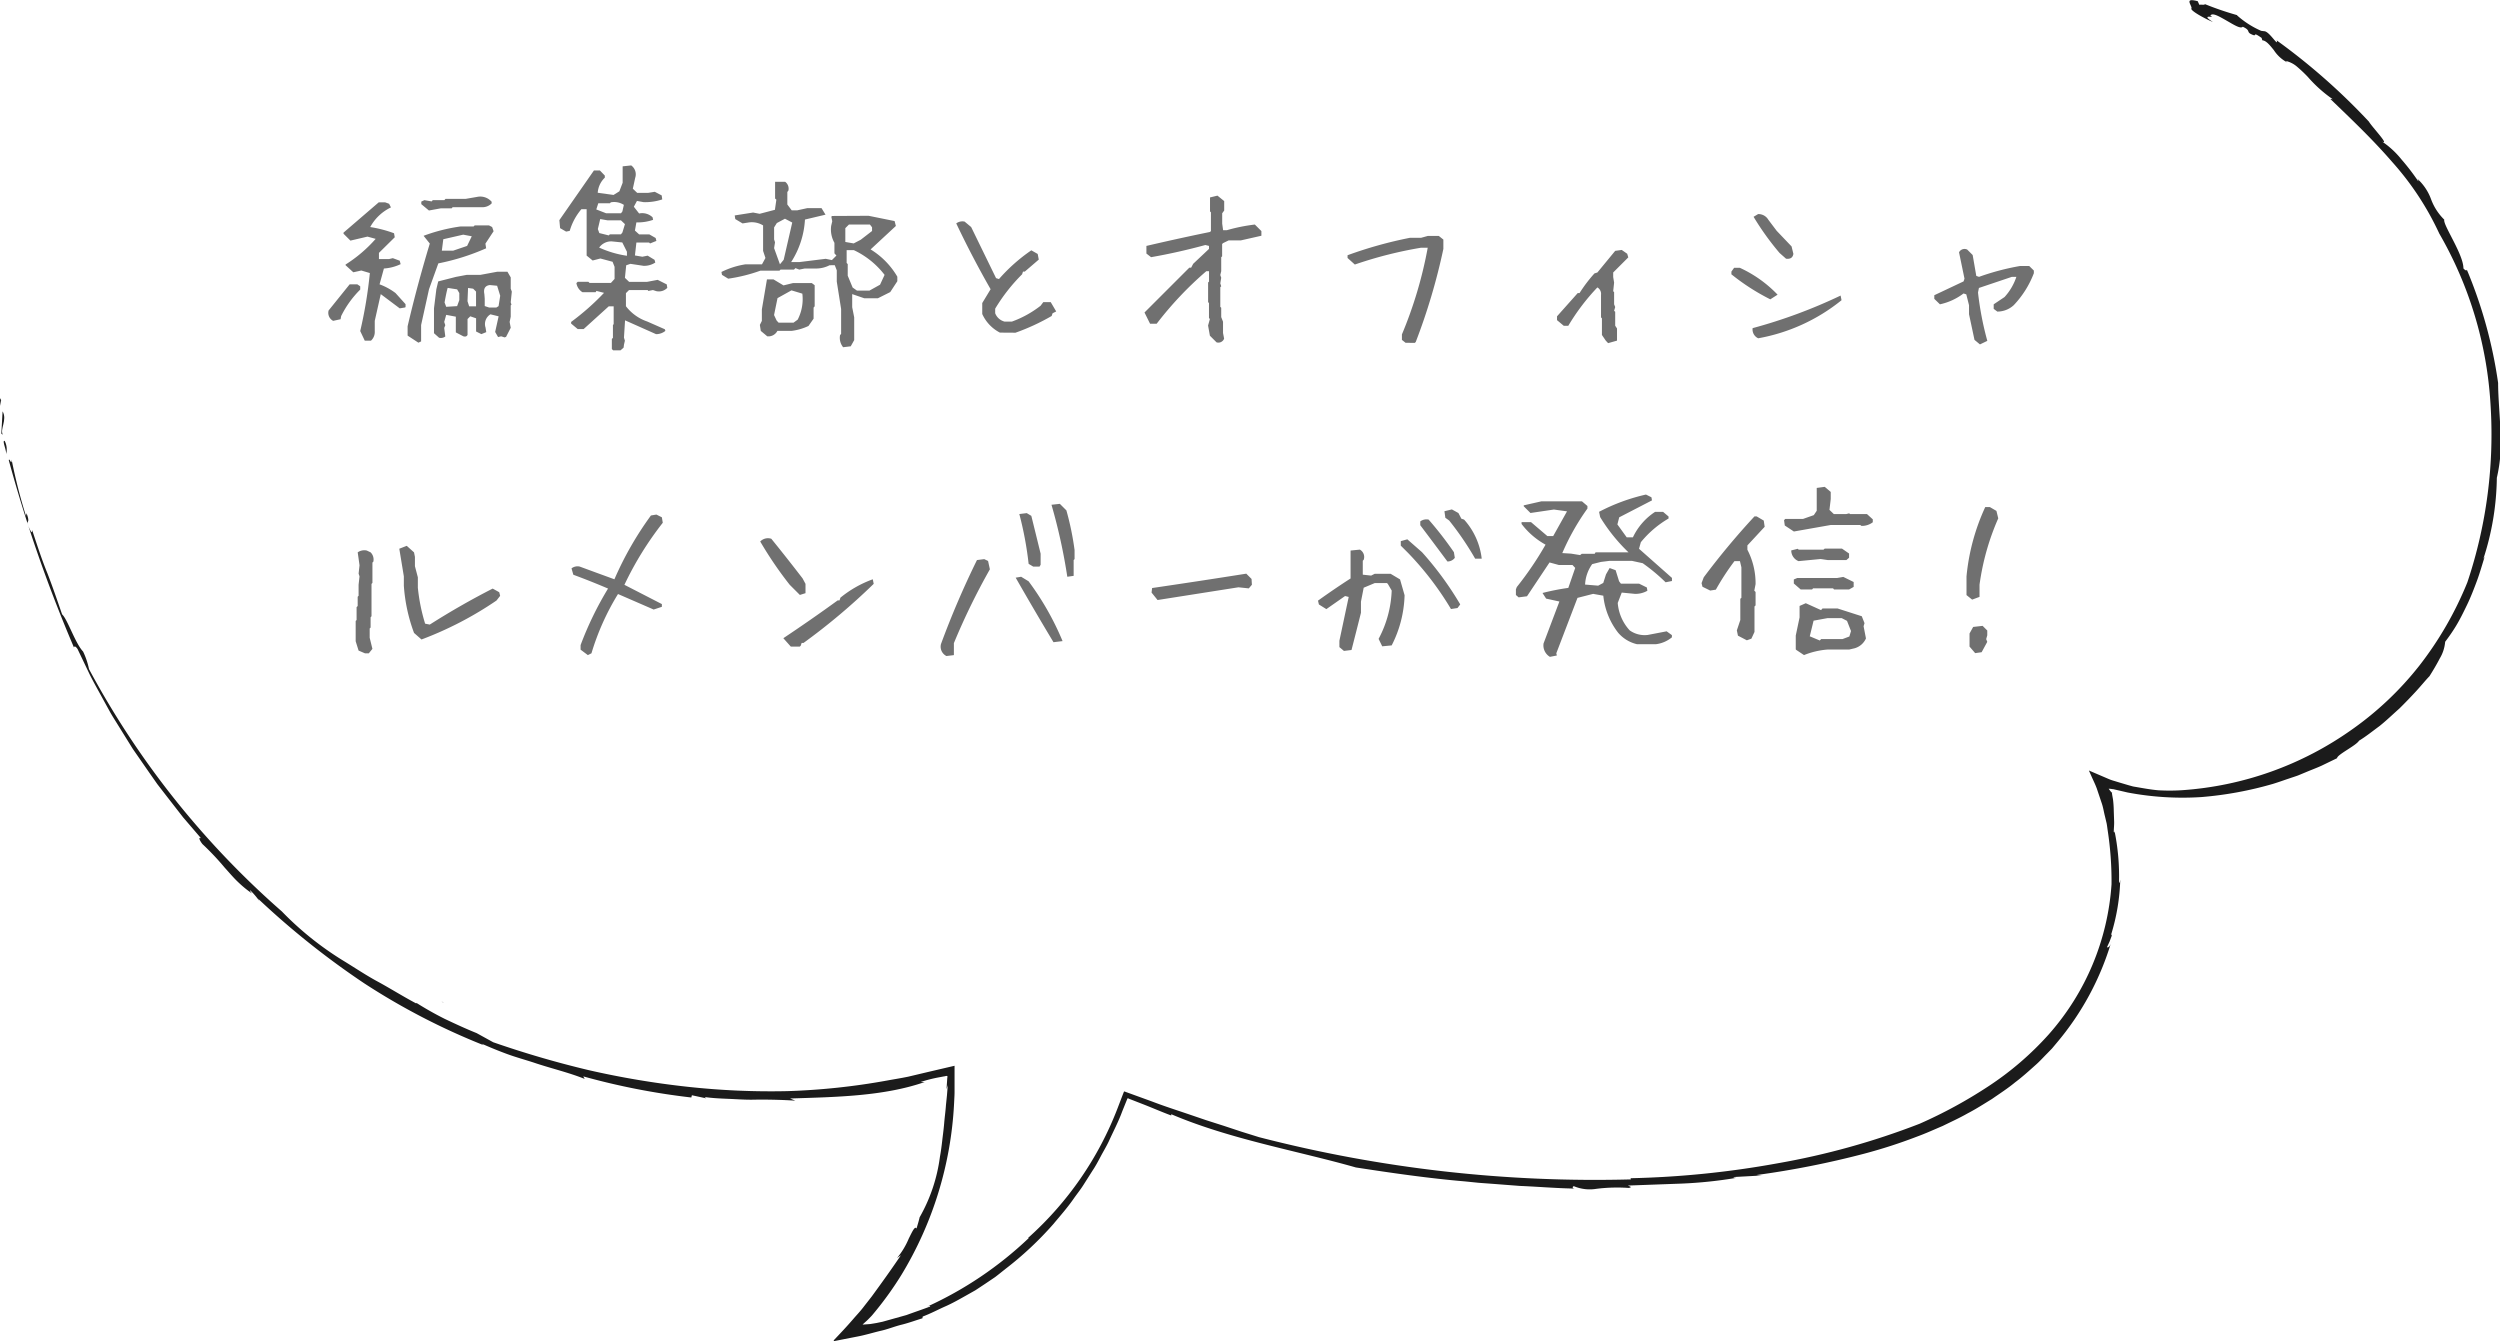 <svg xmlns="http://www.w3.org/2000/svg" width="161.151" height="86.452" viewBox="0 0 161.151 86.452">
  <g id="グループ_121" data-name="グループ 121" transform="translate(-2562.425 174.452)">
    <g id="グループ_120" data-name="グループ 120" transform="translate(951.042 -808.401)">
      <path id="パス_120" data-name="パス 120" d="M2037.166,697.474l.072.128-.054.373Z" transform="translate(-425.783 -37.863)" fill="#1b1b1b"/>
      <path id="パス_121" data-name="パス 121" d="M2036.771,701.1c-.036-.063-.066-.022-.1-.086l.081-1.432C2037.07,700.144,2036.558,700.723,2036.771,701.1Z" transform="translate(-425.202 -39.118)" fill="#1b1b1b"/>
      <path id="パス_122" data-name="パス 122" d="M2036.335,704.3a1.22,1.22,0,0,1,.081.894C2036.5,704.983,2036.128,704.23,2036.335,704.3Z" transform="translate(-424.649 -41.929)" fill="#1b1b1b"/>
      <path id="パス_123" data-name="パス 123" d="M1966.679,793.844c-.045-.023-.1-.056-.146-.083A.446.446,0,0,1,1966.679,793.844Z" transform="translate(-326.69 -95.252)" fill="#1b1b1b"/>
      <path id="パス_124" data-name="パス 124" d="M1648.43,703.333l.091.164c-1.034-.419-2.173-.676-3.3-1.059-.565-.183-1.142-.341-1.7-.546s-1.11-.432-1.645-.669l.132.1a43.521,43.521,0,0,1-7.715-4,52.78,52.78,0,0,1-6.827-5.445c.059.074.059.126.12.2a4.993,4.993,0,0,0-.609-.726c-.08-.035.028.109.1.19a6.921,6.921,0,0,1-.872-.71c-.308-.286-.6-.636-.894-.96a17.014,17.014,0,0,0-1.43-1.514c-.221-.286-.261-.468-.083-.367l-1.158-1.35-1.11-1.427-.557-.72-.526-.751-1.049-1.512-.976-1.571c-.161-.263-.329-.521-.481-.789l-.446-.811c-.293-.542-.6-1.075-.874-1.621l-.789-1.651c-.132-.192-.2-.2-.235-.109a92.564,92.564,0,0,1-4.2-12.067c.048-.183.192.4.184-.034a34.475,34.475,0,0,0,.927,3.634l.037-.181c.307.846-.166.253.24,1.1.188.323.073-.126.135.034.3.907.6,1.841.965,2.73.349.9.653,1.8.95,2.656.351.317.848,1.87,1.351,2.393a4.876,4.876,0,0,1,.383,1.135,55.8,55.8,0,0,0,12.432,15.622,20.247,20.247,0,0,0,3.947,3.167c.759.461,1.51.972,2.316,1.4.8.442,1.578.928,2.388,1.358.028,0,.03-.016.013-.037a20.839,20.839,0,0,0,1.827,1.033c.688.327,1.406.658,2.065.922l1.068.589a63.422,63.422,0,0,0,6.164,1.8,55.788,55.788,0,0,0,6.347,1.068,49.2,49.2,0,0,0,6.443.283,43.487,43.487,0,0,0,6.415-.68c.463-.085.926-.157,1.382-.252l1.353-.321,1.04-.243.543-.127.034-.008.017,0v.513q0,.571,0,1.139c0,.219-.008.311-.014.442l-.019.374a23.559,23.559,0,0,1-3.4,11.02,21.567,21.567,0,0,1-1.653,2.316l-.219.265-.063.07-.151.154c-.1.109-.227.214-.361.338-.011.014-.059.047-.042.045l.056,0,.116-.008.257-.019c.091-.007.189-.028.291-.043l.172-.029.388-.081,1.541-.431c.505-.185,1.02-.357,1.531-.551-.026-.031.039-.076-.192.008a23.808,23.808,0,0,0,6.538-4.413l-.03-.022a21.6,21.6,0,0,0,5.76-8.347l.3-.784.08-.206.04-.1a.468.468,0,0,1,.1.03l.394.143,1.292.469c.778.3,1.563.551,2.339.814l1.159.395,1.154.369,1.138.377,1.129.352a86.5,86.5,0,0,0,23.968,2.722l-.021-.076a59.984,59.984,0,0,0,9.47-.961,48.214,48.214,0,0,0,9.154-2.548,30.154,30.154,0,0,0,4.415-2.4,19.776,19.776,0,0,0,3.914-3.362,16.234,16.234,0,0,0,4.048-9.676,21.746,21.746,0,0,0-.247-3.469c-.023-.149-.039-.3-.067-.45l-.105-.446c-.078-.3-.119-.606-.225-.9l-.305-.908c-.11-.3-.244-.557-.356-.818l-.086-.191-.042-.094c-.012-.029-.045-.078.012-.043l.426.183.79.339a2.7,2.7,0,0,0,.372.132l.407.124c.276.081.549.166.822.237.554.093,1.095.2,1.622.244a12.581,12.581,0,0,0,1.524-.005,21.406,21.406,0,0,0,10.954-3.911,20.617,20.617,0,0,0,4.34-4.111,22.476,22.476,0,0,0,3.1-5.375,30.013,30.013,0,0,0,1.488-11.565,24.909,24.909,0,0,0-3.3-10.925,18.581,18.581,0,0,0-3.024-4.6c-1.234-1.43-2.619-2.749-4-4.075l.159.021a8.7,8.7,0,0,1-1.608-1.441,9.01,9.01,0,0,0-.724-.682,1.7,1.7,0,0,0-.7-.346l.106.1a2.319,2.319,0,0,1-.873-.8c-.257-.317-.492-.613-.739-.627l-.046-.156c-.725-.505-.144.044-.74-.277-.211-.144.008-.219-.475-.443-.147.156-.594-.139-1.053-.4s-.908-.531-1.037-.317c.422.212-.738-.162.164.41-.286-.1-1.567-.756-1.372-.891-.029-.253-.471-.679.395-.448l.1.227c.331-.013.235.029.379-.033a19.733,19.733,0,0,0,2.068.706c-.01,0-.019,0-.011.014a5.8,5.8,0,0,0,1.552.995l.2.026c.327,0,.937,1.062.8.589a40.824,40.824,0,0,1,5.944,5.236c.2.347,1.382,1.576.835,1.275a5.661,5.661,0,0,1,1.265,1.163,14.753,14.753,0,0,1,1.086,1.413c0-.038.006-.082-.071-.174a3.348,3.348,0,0,1,.9,1.345,3.574,3.574,0,0,0,.845,1.3c-.106.316,1.247,2.246,1.234,3.144.126.133.2.162.222.083a29.681,29.681,0,0,1,2.015,7.3c0,.943.115,2.064.152,3.162a10.041,10.041,0,0,1-.235,2.951,17.442,17.442,0,0,1-.873,5.239l.092-.159c-.161.5-.306,1.034-.5,1.557s-.4,1.054-.634,1.541-.466.957-.711,1.361-.492.751-.705,1.03a2.478,2.478,0,0,1-.35,1.079c-.19.371-.42.757-.661,1.14-.243.248-.513.587-.841.945s-.7.745-1.1,1.14c-.417.369-.834.774-1.276,1.127-.455.335-.889.683-1.325.947-.177.31-1.417.9-1.415,1.127l-.977.473c-.332.153-.68.28-1.023.425l-.518.215c-.176.065-.357.12-.535.182-.36.118-.718.251-1.084.362a23.3,23.3,0,0,1-4.606.848,18.935,18.935,0,0,1-4.755-.294l-.582-.135-.29-.067-.06-.014h-.011l-.029,0a1.433,1.433,0,0,0-.206-.025l-.03,0c0,.006-.029-.008,0,.023l.085.114a.769.769,0,0,0,.118.125l.013-.008c-.056-.067.02.251.05.461a6.553,6.553,0,0,1,.046.7c.008.232.016.464.024.692s-.021.453-.024.666c.031.078.066.062.037-.112a14.608,14.608,0,0,1,.3,3.4c.034-.007.045-.005.082-.194a13.226,13.226,0,0,1-.582,3.51l.037.087-.144.385-.171.373c.072.006.193.017.3-.412a18.032,18.032,0,0,1-3.54,6.574l-.3.359-.325.334c-.219.22-.429.452-.656.66-.458.409-.912.825-1.4,1.19-.473.391-.986.719-1.485,1.068-.517.317-1.028.647-1.564.925-.525.3-1.073.548-1.614.814-.552.234-1.1.486-1.661.689a33.065,33.065,0,0,1-3.4,1.1,57.8,57.8,0,0,1-6.957,1.378l.352.028-1.827.1c.014.038.1.046.191.052a28.248,28.248,0,0,1-3.506.369l-3.476.127c.012.037.357.1.041.154a10.723,10.723,0,0,0-2.082.057,2.64,2.64,0,0,1-1.453-.17c-.078.02-.132.119.039.154-1.167-.021-2.34-.122-3.517-.171l-1.766-.136-.885-.065-.884-.09c-2.36-.2-4.712-.542-7.038-.9-3.786-1.079-8.117-1.817-11.9-3.431l0,.082c-.62-.23-1.232-.5-1.858-.742l-.885-.345c-.092-.073-.1.054-.134.119l-.091.225-.189.469c-.244.671-.579,1.3-.875,1.952-.153.323-.34.628-.508.945s-.335.635-.535.93l-.575.907c-.19.305-.415.582-.621.874-.406.591-.879,1.125-1.336,1.673a21.717,21.717,0,0,1-3.088,2.889c-.227.181-.444.357-.658.52l-.649.438-.623.412-.633.357c-.421.236-.839.476-1.3.679s-.927.456-1.463.658l-.02.114c-.446.134-.885.3-1.344.412s-.9.3-1.37.4c-.484.115-.984.273-1.518.371l-.828.162-.433.086-.221.044c-.028.008-.017,0-.013-.011l.011-.023.021-.046c.394-.417.824-.866,1.265-1.383.221-.253.467-.513.666-.782l.5-.641c.642-.878,1.274-1.758,1.878-2.655l-.25.179a4.9,4.9,0,0,0,.756-1.253c.232-.463.4-.836.5-.644.068-.243.147-.48.2-.726a10.623,10.623,0,0,0,1.309-3.9c.064-.343.109-.695.15-1.055s.093-.726.124-1.107.087-.769.115-1.176q.031-.3.064-.621l.054-.669-.082.269c.016-.239.033-.487.05-.736.059-.2-.116-.091-.213-.09l-.334.063a9.029,9.029,0,0,0-1.174.3,1.56,1.56,0,0,0,.269,0c-2.654.927-5.781.968-8.681,1.062l.335.139c-.708-.044-1.706-.082-2.761-.061-.527.006-1.068-.036-1.592-.057s-1.034-.047-1.494-.116l.107.086-.925-.2-.037.145A45.16,45.16,0,0,1,1648.43,703.333Z" transform="translate(0.551 0)" fill="#1b1b1b"/>
      <path id="パス_125" data-name="パス 125" d="M1994.384,776.529a.213.213,0,0,0,.024.014C1994.458,776.6,1994.43,776.578,1994.384,776.529Z" transform="translate(-365.696 -84.981)" fill="#1b1b1b"/>
      <path id="パス_126" data-name="パス 126" d="M1655.824,636.463c-.109-.053-.2-.087-.3-.124A.981.981,0,0,1,1655.824,636.463Z" transform="translate(98.877 -1.424)" fill="#1b1b1b"/>
    </g>
    <path id="パス_308" data-name="パス 308" d="M5.895,11.137,5.227,10.7,5.2,10.68v-.6q.609-2.613,1.43-5.332l-.4-.5a11.137,11.137,0,0,1,2.367-.6h.855l.07-.07h.926l.2.105.094.27-.527.8.047.3a14.559,14.559,0,0,1-3.082.973l-.6,1.664L6.07,10v1.055ZM7.172,7.188,8.32,6.895l.691-.129h.879l1.078-.2h.668l.211.363v.727l.07.188-.07.691.047.152-.047.047v.727l-.07.34.07.375-.3.586-.094.035-.223-.07-.2.047-.187-.328.223-1.008-.527-.129a.733.733,0,0,0-.316.855l.047.293-.316.129-.328-.164-.012-.012V9.566l-.375-.129-.176.176v1.02q-.07.152-.27.094L8.32,10.48l-.012-.012V9.461l-.621-.117L7.559,9.8l.07.211-.07.176.07.551a.467.467,0,0,1-.4.082L6.9,10.527V8.922l.152-1.23Zm-4.734,3.82-.293-.621a28.9,28.9,0,0,0,.621-3.738l-.551-.164L1.7,6.6l-.5-.457V6.1A8.908,8.908,0,0,0,3.141,4.445L2.613,4.3l-1.1.258-.445-.445v-.07L3.34,2.09h.41l.258.094.117.234A2.991,2.991,0,0,0,2.789,3.684a7.827,7.827,0,0,1,1.535.4l.047.258L3.352,5.348v.4H4l.246-.059.445.164.059.223a2.99,2.99,0,0,1-1.078.281l-.281,1.02a3.911,3.911,0,0,1,1.031.563l.645.715v.176l-.023.035-.352.059L3.469,8.008,3.082,9.73V10.4a.758.758,0,0,1-.246.609ZM.4,9.73a.581.581,0,0,1-.293-.668L1.465,7.375h.492l.188.129v.211A6.381,6.381,0,0,0,.914,9.426l-.035.2Zm10.664-.949.105-.668-.2-.645L10.5,7.422q-.457.059-.352.586l.023.3v.469l.281.094h.469Zm-1.453.012V7.844l-.187-.187-.328-.047-.035.855.105.328ZM8.391,8.781l.141-.387V7.938L8.391,7.7l-.609-.094q-.082.281-.2.938l.105.281ZM9.035,4.9l.3-.621-.551-.105L7.5,4.469l-.094.738h.727ZM6.574,2.617l-.492-.41V2.043l.2-.094.469.082.07-.082h.75l.07-.082h1.3l.75-.129a.97.97,0,0,1,.926.316V2.16a.839.839,0,0,1-.6.246H8.1l-.059.07H7.348Zm11.873,9.012-.082-.082v-.656l.07-.059V10l.047-.059V8.793h-.316l-1.617,1.465h-.387l-.422-.352V9.8a15.946,15.946,0,0,0,2.121-1.875L17.37,7.8l-.047.082h-.855a.835.835,0,0,1-.387-.586l.082-.082h.691l.07.07h1.383l.234-.258V6.25l-.129-.328-.785-.211-.5.129-.387-.316V2.535H16.4a3.765,3.765,0,0,0-.75,1.395l-.234.047-.387-.223-.047-.516,2.227-3.2h.387l.316.328V.5a1.487,1.487,0,0,0-.457.973l1.02.141.375-.234.211-.551V-.23l.551-.059a.707.707,0,0,1,.258.8l-.152.7.281.27h.7l.434-.07.445.234.035.258a3.509,3.509,0,0,1-1.2.176L19.983,2l-.2.375.34.434a.966.966,0,0,1,.867.246l.035.164a3.009,3.009,0,0,1-1.078.164l-.094.527.27.246h.656l.41.234.047.188-.41.164-.059-.059h-.82l-.094.832.48.082.34-.07.445.27.047.176a1.32,1.32,0,0,1-.75.211l-.855-.129-.27.094-.082.809.27.258h1.16l.68-.129.586.293.035.223a.753.753,0,0,1-.715.211l-.211-.07-.293.059-.047-.059h-1.2l-.2.2v.844a2.912,2.912,0,0,0,1.371.984l1.137.5.035.105a.947.947,0,0,1-.6.211l-2-.891-.07,1.113.059.2-.059.258-.023.188-.2.176Zm.891-6.094V5.277l-.3-.6-.691-.07a.957.957,0,0,0-.8.4A6.6,6.6,0,0,0,19.338,5.535Zm-.293-1.5.164-.539-.258-.246h-.867l-.469-.082-.152.645.094.258.609.152.07-.07h.715Zm0-1.359.094-.422A1.157,1.157,0,0,0,18.3,2.09l-.059.059h-.75l-.129.4.633.246h.961ZM33.274,11.43a.96.96,0,0,1-.2-.773l.07-.094V8.969L32.864,7.2V6.473l-.129-.328H32.4a1.88,1.88,0,0,1-.82.211H30.8l-.352.07L30.2,6.332l-.094.094h-.867l-.07.07h-1.23a10.465,10.465,0,0,1-2.074.516l-.4-.246-.035-.187a5.293,5.293,0,0,1,1.547-.492h1.066l.223-.41-.152-.457V3.578a1.391,1.391,0,0,0-.949-.187l-.375.059-.469-.281-.035-.234,1.184-.187.422.082.984-.258.094-.656-.082-.07V.754L28.88.766h.656a.551.551,0,0,1,.211.563l-.07.094V2.23l.281.375h.363l.645-.141h.914l.258.422L30.813,3.2a5.637,5.637,0,0,1-.891,2.742h.527l1.7-.211.4.082.129-.129.164-.164-.129-.141V4.7a1.753,1.753,0,0,1-.211-1.09l.07-.3-.059-.293.047-.047,2.355-.012,1.676.34.082.316L35.044,5.125a5.033,5.033,0,0,1,1.723,1.758v.293l-.457.7-.8.4h-.867l-.785-.27v.844l.129.656v1.465l-.223.4Zm-4.887-.7-.422-.352-.059-.387.129-.258V8.992l.328-1.934h.422l.645.387.621-.152h1.2l.188.141V8.793l-.07.082V9.59l-.328.469a3.542,3.542,0,0,1-1.078.316h-.926A.649.649,0,0,1,28.388,10.727Zm1.957-1.078a2.879,2.879,0,0,0,.3-1.676l-.7-.211-.9.5-.223,1.09.164.352.129.141h.961ZM35.653,7.4l.293-.633a5.393,5.393,0,0,0-1.98-1.594H33.5V6l.07.07v.75l.316.762.281.2h.8ZM29.442,5.793l.551-2.4-.469-.246L29,3.426l-.176.281V4.48l.059.188-.059.375L29.2,6.086ZM34.411,4.5l.727-.562V3.7L35,3.52H33.649l-.234.234v.891l.539.094Zm8.967,5.988a2.514,2.514,0,0,1-1.137-1.2V8.582l.539-.891q-1.2-2.1-2.215-4.242a.667.667,0,0,1,.539-.117l.422.352,1.605,3.293.188.059a11.082,11.082,0,0,1,2.086-1.852l.41.234.07.363-.9.773h-.117l-.059.176a11.4,11.4,0,0,0-1.734,2.215v.293a.877.877,0,0,0,.6.539h.48A6.7,6.7,0,0,0,46,8.758l.176-.234h.48l.352.6-.234.117-.059.176a13.935,13.935,0,0,1-2.332,1.078Zm13.959.621-.422-.422-.117-.656.117-.422-.059-.059V8.582L56.8,8.523V7.258l.059-.059V6.531h-.176a22.47,22.47,0,0,0-3.2,3.387H53.06L52.7,9.191,55.591,6.3h.117l.129-.246,1.02-.961V4.9l-.234-.059q-1.758.48-3.5.785l-.3-.234V4.9q2.051-.48,4.1-.9l.059-.059V2.734l-.059-.059v-.9l.48-.117.434.352v.609l-.129.176v.668l.059.422h.246a11.346,11.346,0,0,1,1.8-.363l.422.422v.3l-1.324.3h-.785l-.363.176-.059.059V5.57l-.059.059v.9l-.059.246.059.176-.059.363.059.188-.059.059V8.828l.059.059v.6l.117.3v.727l.07.363A.393.393,0,0,1,57.338,11.113Zm12.19.035-.234-.187v-.352a27,27,0,0,0,1.664-5.59h-.422A26.579,26.579,0,0,0,66.258,6.1l-.469-.422V5.5A26.991,26.991,0,0,1,69.82,4.375h.715l.422-.117h.715l.293.234v.6a39.546,39.546,0,0,1-1.781,6l-.059.059Zm13.057.023-.152-.164-.246-.363V9.566l-.059-.059V8.055a.484.484,0,0,0-.234-.48,13.839,13.839,0,0,0-1.875,2.473h-.293l-.434-.363V9.438l1.336-1.5h.117a9.311,9.311,0,0,1,.961-1.266l.188-.059,1.148-1.395.422-.059.352.246.07.234-.973.973v.293l.059.363-.059.551.059.059v.785l.07.176-.07.246.07.059v.9l.117.176v.785Zm9.67-.316A.625.625,0,0,1,91.9,10.2a33.223,33.223,0,0,0,5.672-2.1l.059.3A11.866,11.866,0,0,1,92.255,10.855Zm.785-2.508A13.97,13.97,0,0,1,90.532,6.73V6.555l.176-.246h.363a7.929,7.929,0,0,1,2.438,1.734Zm1.008-2.625-.41-.363a17.642,17.642,0,0,1-1.676-2.332l.293-.176a.739.739,0,0,1,.656.363l.539.715.961,1.008.117.48Q94.47,5.781,94.048,5.723Zm12.506,5.531-.352-.293-.352-1.652V8.723l-.176-.7-.176-.059a3.867,3.867,0,0,1-1.523.7l-.363-.352V8.078l1.887-.891.059-.176-.352-1.7a.4.4,0,0,1,.527-.176l.352.352.234,1.348.176.059a15.767,15.767,0,0,1,2.648-.7h.586l.3.293V6.66a6.169,6.169,0,0,1-1.3,2.063,1.56,1.56,0,0,1-1.055.41l-.234-.176V8.664l.7-.469a3.612,3.612,0,0,0,.762-1.3h-.293l-2.121.715-.059.293a20.138,20.138,0,0,0,.6,3.117ZM2.449,31.16l-.41-.176-.187-.6V29.074l.059-.059v-.832l.07-.07v-.6l.059-.059v-.715L2.1,26.2l-.059-.176.059-.539-.117-.832a.736.736,0,0,1,.586-.117l.246.117a.65.65,0,0,1,.176.6l-.059.059v1.313l-.059.059V28.77l-.059.07V29.5l-.059.059v.6l.176.715L2.7,31.16Zm3.645-.891-.48-.422A10.8,10.8,0,0,1,4.957,26.8v-.6l-.293-1.781.48-.187.469.422.059.293v.6l.188.715v.668a11.752,11.752,0,0,0,.469,2.32l.3.059q1.969-1.254,4.055-2.32l.422.234.059.234-.234.3A22.763,22.763,0,0,1,6.094,30.27Zm10.725,1.008-.469-.352v-.293a21.47,21.47,0,0,1,1.77-3.645q-1.125-.48-2.238-.891l-.117-.41a.634.634,0,0,1,.527-.117q1.113.41,2.238.82a21.358,21.358,0,0,1,2.355-4.113l.352-.059.352.176.059.352a21.067,21.067,0,0,0-2.473,4l2.414,1.242v.176l-.527.176-2.3-1a16.078,16.078,0,0,0-1.711,3.82Zm13.08-.551-.48-.539Q31.2,29,32.923,27.75h.117l.059-.176a7.092,7.092,0,0,1,2.086-1.184l.059.293a40.821,40.821,0,0,1-4.523,3.809H30.6l-.059.176-.059.059Zm.586-3.328-.656-.656a24.42,24.42,0,0,1-1.9-2.789.693.693,0,0,1,.715-.176q1.008,1.242,2.016,2.555l.188.352v.6Zm9.448,3.938a.674.674,0,0,1-.352-.773,56.408,56.408,0,0,1,2.32-5.414l.469-.059.246.117.117.539a43.119,43.119,0,0,0-2.32,4.758v.773Zm6.9-.891q-1.254-2.086-2.437-4.16l.352-.059.48.293a18.1,18.1,0,0,1,2.191,3.855Zm.891-4.219a36.3,36.3,0,0,0-1.02-4.641l.539-.059.422.422a18.278,18.278,0,0,1,.527,2.555v.586l-.059.059v1.02Zm-2.2-.656-.293-.176a22.219,22.219,0,0,0-.6-3.211l.48-.059.293.176q.293,1.184.6,2.438v.715l-.07.117Zm8.018,2.156-.387-.48.035-.293q3.035-.445,6.07-.926l.34.34.023.375-.2.234-.668-.07Zm12.014,3.281-.293-.246v-.41l.6-2.824-.234-.059-1.207.844-.48-.3-.059-.246q1.078-.773,2.1-1.43v-1.8l.6-.059a.541.541,0,0,1,.246.656l-.059.059v.9l.539.059.234-.117h1.02l.609.363.293,1.02a7.522,7.522,0,0,1-.832,3.234l-.609.059-.234-.48a7.139,7.139,0,0,0,.844-3.117l-.246-.422-.059-.059h-.785l-.715.3-.176.9v.715q-.3,1.2-.609,2.4Zm6.9-2.7A19.725,19.725,0,0,0,69.7,24.7l-.48-.48V23.93l.422-.117.949.832a20.891,20.891,0,0,1,2.461,3.363l-.176.234Zm-.234-3.07q-.844-1.137-1.746-2.332v-.246a.667.667,0,0,1,.539-.117,22.9,22.9,0,0,1,1.629,2.1l.059.363A.588.588,0,0,1,72.223,25.242Zm1.793-.176a19.311,19.311,0,0,0-1.676-2.461l-.246-.176-.059-.422.48-.117.422.234.188.363.176.059a4.524,4.524,0,0,1,1.137,2.52Zm4.819,6.328a.857.857,0,0,1-.41-.867l1.02-2.7-.855-.187-.234-.363a14.939,14.939,0,0,1,1.664-.328l.445-1.289-.176-.187h-.879l-.6-.164-1.453,2.18-.539.07-.176-.152v-.363l.059-.152a21.261,21.261,0,0,0,1.852-2.73,4.888,4.888,0,0,1-1.547-1.336v-.117h.609l1.055.9h.375l.891-1.594-.844-.117-1.512.223-.434-.434v-.059l1.137-.258H80.9l.352.3v.164A15.213,15.213,0,0,0,79.631,24.7l.563.035.586.094.105-.082h.832l.059-.094H83.9a11.227,11.227,0,0,1-1.828-2.273l-.07-.34a12.353,12.353,0,0,1,3.023-1.113l.352.176.035.2L83.3,22.395l-.117.457.6.832h.4a3.992,3.992,0,0,1,1.43-1.641h.516l.352.3v.129A6.576,6.576,0,0,0,84.694,24l-.117.422L86.7,26.3v.2l-.41.082a11.823,11.823,0,0,0-1.477-1.23l-.7-.152h-1.43l-.562.07-.562.141A2.463,2.463,0,0,0,81.1,26.73l.844.07.328-.176.176-.551.234-.41.387.141.223.715.117.152h1.172l.5.246.035.211a1.532,1.532,0,0,1-.809.2l-.844-.082-.258.668a2.947,2.947,0,0,0,.773,1.77,1.66,1.66,0,0,0,1.16.293l1.219-.234.34.246v.141a2,2,0,0,1-1.043.445h-1.2a2.275,2.275,0,0,1-1.23-.75,4.642,4.642,0,0,1-.949-2.379l-.656-.117-1.008.258L79.245,31.16l.035.141Zm16.373-.117-.492-.328-.035-.035v-.891l.246-1.172v-.738l.4-.176.984.445.094-.105h.973l1.559.5.176.445-.059.2.152.785a1.142,1.142,0,0,1-.727.633l-.352.082H96.743A5.088,5.088,0,0,0,95.208,31.277Zm-3.68-.949-.574-.3-.07-.34.223-.668V27.645l.07-.059V25.617l-.094-.4h-.352a15.964,15.964,0,0,0-1.2,1.84l-.363.059-.5-.246-.059-.234.141-.375a48.624,48.624,0,0,1,3.27-3.926h.141l.457.27.059.4-1.113,1.2v.281a4.7,4.7,0,0,1,.527,2.215l-.082.422.082.082v.867l-.07.07v1.641l-.2.434Zm6.609-.246.105-.352-.258-.656-.34-.176h-.914l-.9.164-.246,1.008.645.27.094-.094H97.7ZM95,27.047l-.445-.387V26.4l.223-.094h2.566l.4-.07.668.328v.316l-.293.164h-.973l-.059-.07H95.794l-.059.07Zm-.141-1.828a.743.743,0,0,1-.469-.691l.422-.105.059.059h1.594l.082-.07h1.113l.457.316V25l-.176.152H96.755l-.469-.07Zm-.3-1.91-.586-.387-.047-.34.07-.082h1.148l.7-.246.188-.281V20.5l.516-.07.387.328v.457l-.082.7.281.27h.8l.188-.047.059.047h1.09l.375.34v.188a1.144,1.144,0,0,1-.738.234l-.07-.059H96.942Zm11.686,7.84-.363-.422v-.844l.234-.422.609-.07.3.3V30l-.07.246.07.176-.363.668ZM106.05,27.7l-.363-.293V26.2a13.721,13.721,0,0,1,1.207-4.465h.3l.422.246.117.48a15.932,15.932,0,0,0-1.207,4.277v.785Z" transform="translate(2583.5 -163.5)" fill="#707070"/>
  </g>
</svg>
